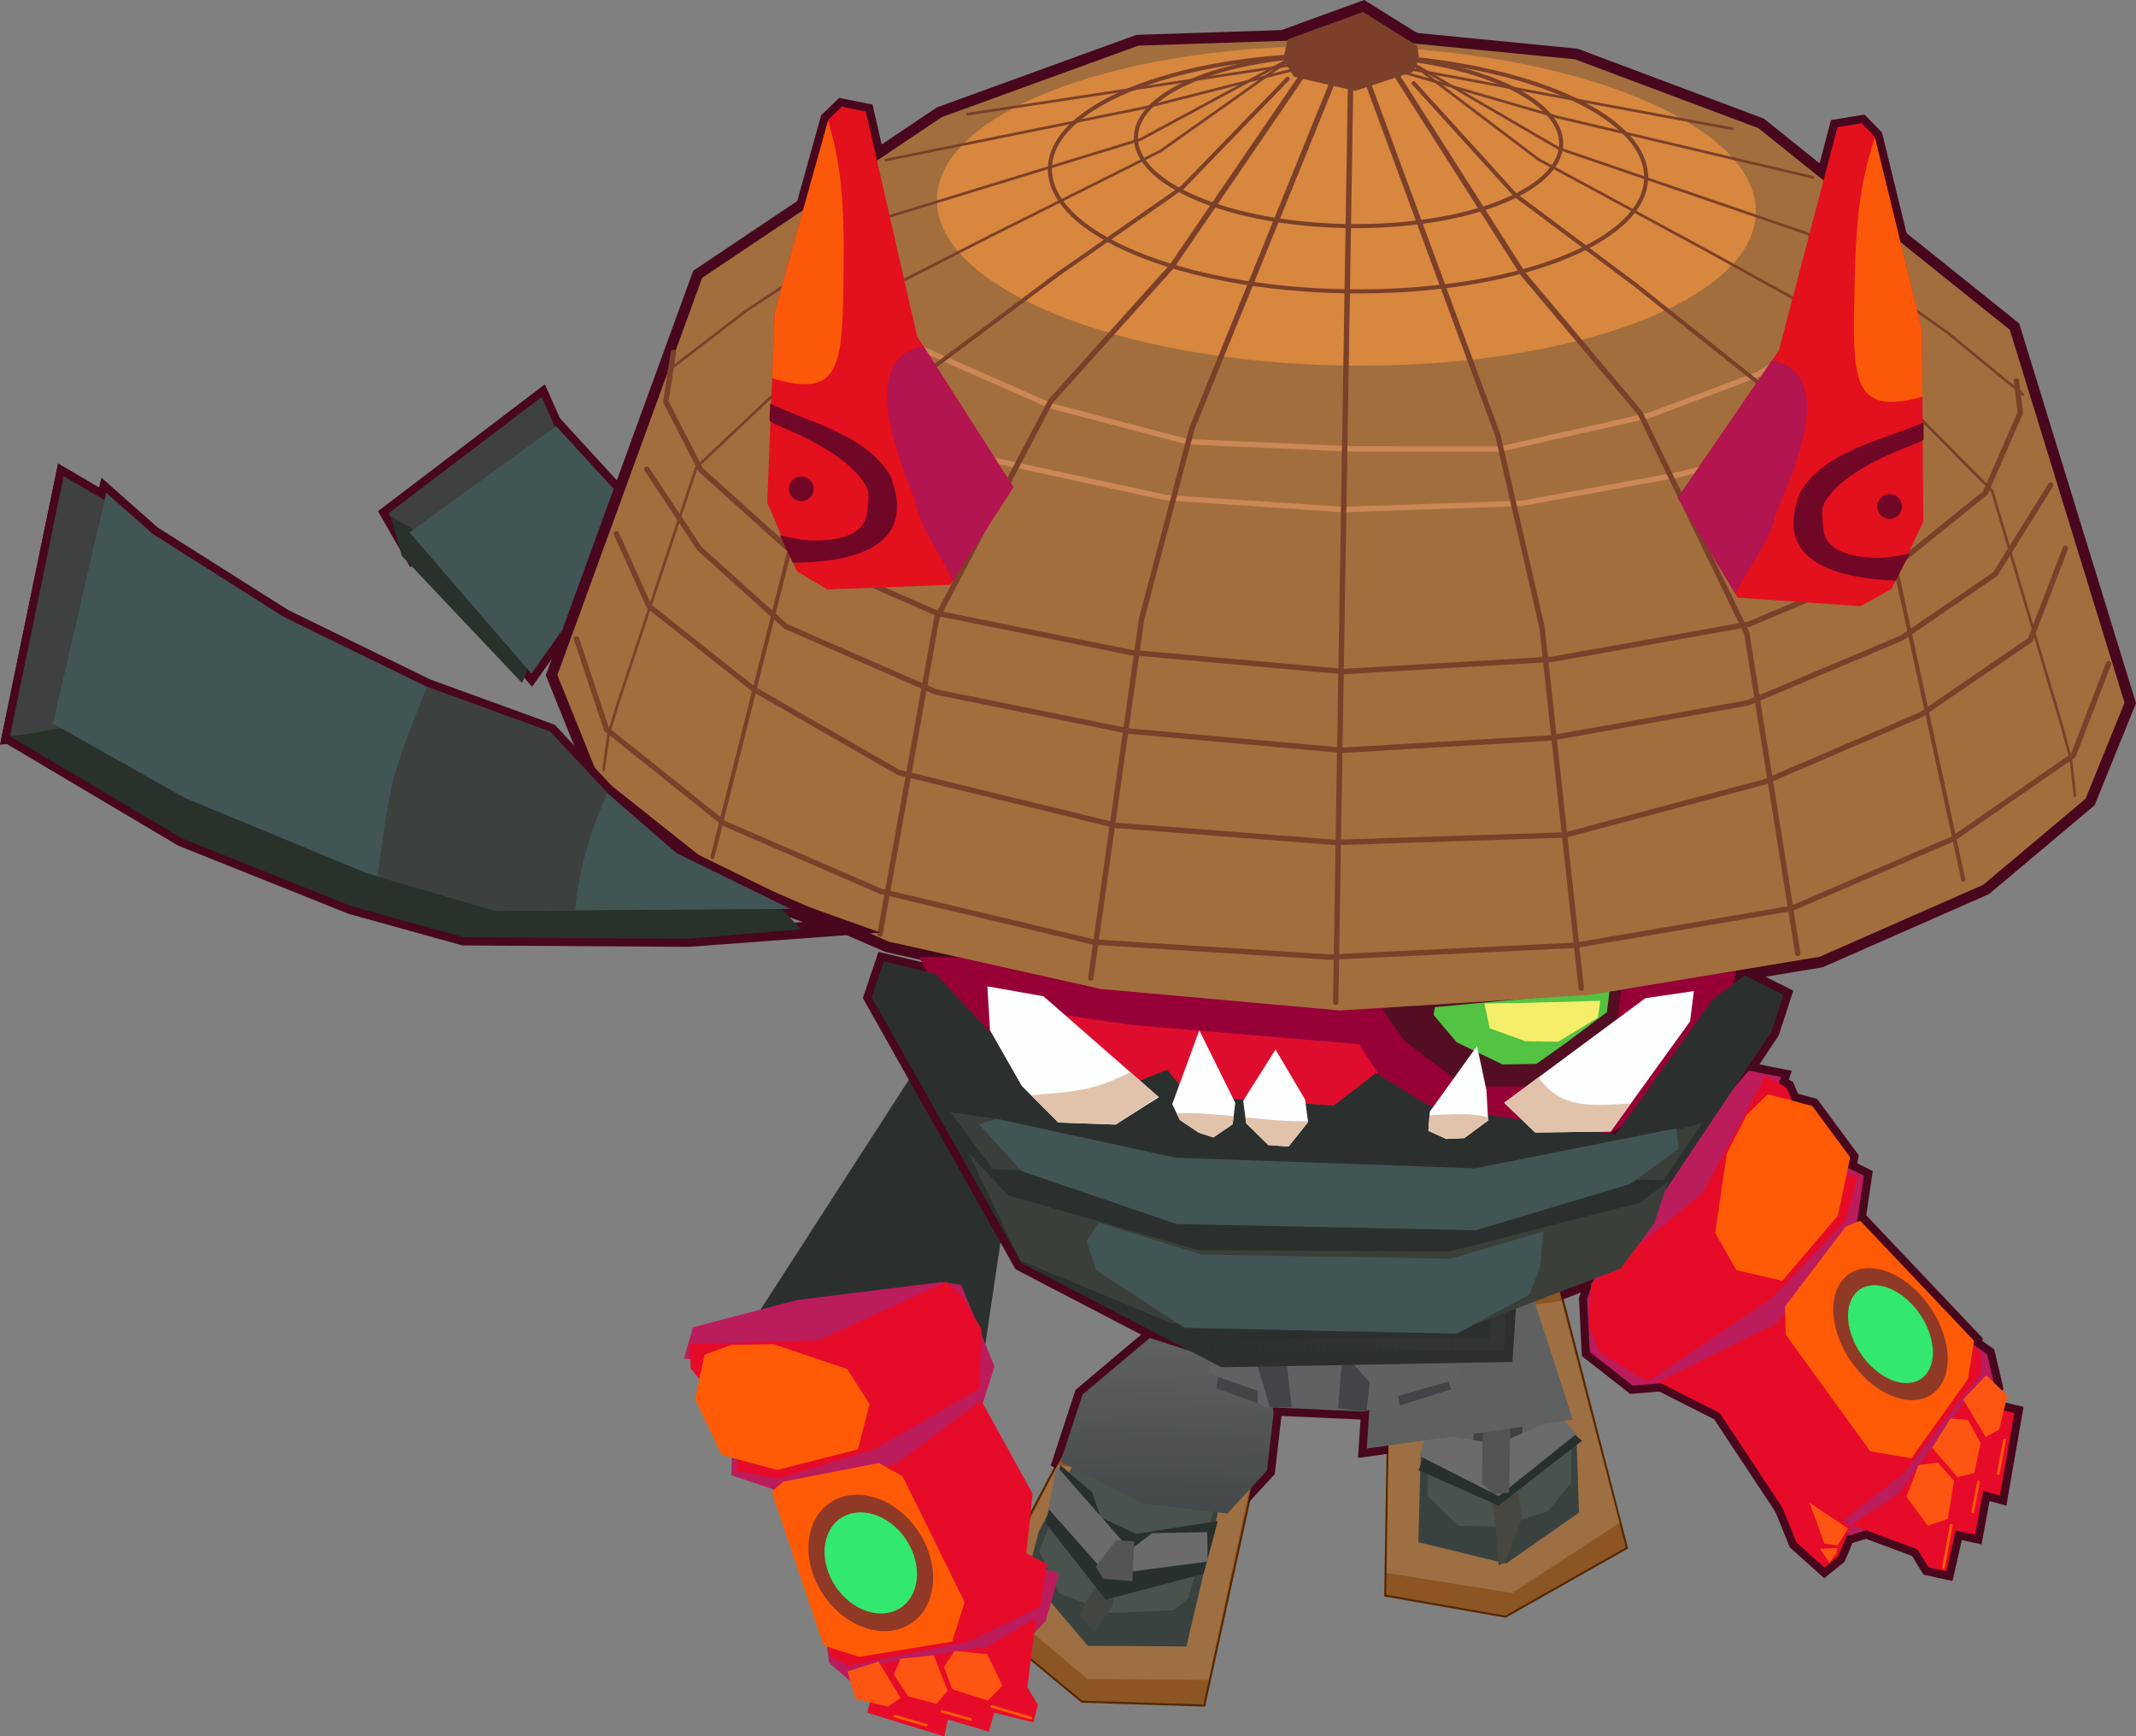 <svg version="1.1" xmlns="http://www.w3.org/2000/svg" xmlns:xlink="http://www.w3.org/1999/xlink" width="197.39" height="160.469" viewBox="0,0,197.39,160.469"><rect x="0" y="0" width="197.39" height="160.469" fill="#808080" stroke="none"/><defs><linearGradient x1="250.122" y1="216.687" x2="249.86" y2="232.794" gradientUnits="userSpaceOnUse" id="color-1"><stop offset="0" stop-color="#5f6163"/><stop offset="1" stop-color="#454849"/></linearGradient><linearGradient x1="281.27" y1="216.07" x2="252.397" y2="215.601" gradientUnits="userSpaceOnUse" id="color-2"><stop offset="0" stop-color="#323433"/><stop offset="1" stop-color="#323433" stop-opacity="0"/></linearGradient></defs><g transform="translate(-142.124,-93.008)"><g data-paper-data="{&quot;isPaintingLayer&quot;:true}" fill-rule="nonzero" stroke-linejoin="miter" stroke-miterlimit="10" stroke-dasharray="" stroke-dashoffset="0" style="mix-blend-mode: normal"><path d="M208.039,220.814l20.395,-31.62l11.592,-17.868l-7.919,53.079z" fill="#2b302e" stroke="none" stroke-width="0" stroke-linecap="butt"/><path d="M257.971,229.423l-4.633,21.115l-11.202,-0.357l-9.59,-7.949l8.763,-16.582z" fill="none" stroke="#562800" stroke-width="0.375" stroke-linecap="round"/><path d="M273.169,215.573l12.769,-4.434l6.426,24.884l-11.135,6.299l-11.002,-1.93l0.252,-15.494z" fill="none" stroke="#562800" stroke-width="0.375" stroke-linecap="round"/><path d="M194.144,134.116l-13.887,10.208l-2.226,-3.875l14.142,-10.751z" fill="none" stroke="#48071c" stroke-width="1.5" stroke-linecap="butt"/><path d="M201.349,140.931l-10.112,14.333l-11.272,-13.048l13.554,-9.825z" fill="none" stroke="#48071c" stroke-width="1.5" stroke-linecap="butt"/><path d="M194.144,134.116l-13.887,10.208l-2.226,-3.875l14.142,-10.751z" fill="#3e4140" stroke="#000000" stroke-width="0" stroke-linecap="butt"/><path d="M192.983,149.48l-2.612,6.65l-11.12,-11.757l-1.046,-3.682z" fill="#28312a" stroke="#000000" stroke-width="0" stroke-linecap="butt"/><path d="M201.349,140.931l-10.112,14.333l-11.272,-13.048l13.554,-9.825z" fill="#415555" stroke="#000000" stroke-width="0" stroke-linecap="butt"/><path d="M283.64,212.415l3.836,11.796l-19.044,2.668l0.584,-9.009z" fill="none" stroke="#48071c" stroke-width="1.5" stroke-linecap="round"/><path d="M259.521,220.255l0.295,3.42l-0.61,5.244l-3.654,3.969l-7.866,-0.916l-7.555,-3.888l2.027,-6.184l6.214,-5.24z" fill="none" stroke="#48071c" stroke-width="1.5" stroke-linecap="round"/><path d="M276.576,221.407l-8.439,2.052l-9.187,-0.412l-5.112,-3.323l0.291,-1.747l23.019,0.636z" fill="none" stroke="#48071c" stroke-width="1.5" stroke-linecap="round"/><path d="M306.71,192.536l-0.738,2.046l5.848,5.819l2.546,1.261l-0.73,4.967l6.751,7.722l5.365,3.819l0.718,3.04l-8.37,12.114l-5.032,1.577l-4.542,-0.928l0.9,-4.522l-11.67,-8.773l-4.749,0.383l-3.971,-3.109l-0.242,-4.888l0.62,-1.815l7.634,-11.57l6.683,-7.725z" data-paper-data="{&quot;index&quot;:null}" fill="none" stroke="#48071c" stroke-width="1.5" stroke-linecap="round"/><path d="M289.162,211.656l10.308,-8.397l5.797,-10.839l1.959,1.107l3.013,6.994l3.552,1.374l-1.15,3.96l-6.69,7.056l-11.568,7.802l-4.412,-2.691l-0.998,-2.423z" data-paper-data="{&quot;index&quot;:null}" fill="none" stroke="#48071c" stroke-width="1.5" stroke-linecap="round"/><path d="M306.315,215.307l6.959,-8.698l1.589,2.602l10.282,8.73l0.058,1.957l-7.184,9.309l-5.91,4.591l-5.179,-1.31l-5.881,-8.892l-5.68,-2.87z" data-paper-data="{&quot;index&quot;:null}" fill="none" stroke="#48071c" stroke-width="1.5" stroke-linecap="round"/><path d="M320.35,237.872l-1.022,-1.673l-6.103,-2.274l4.443,-2.927l6.001,-8.506l4.594,1.103l-1.325,7.621l-1.549,-0.426l-0.742,4.047l-1.798,-0.385l-0.859,3.777z" data-paper-data="{&quot;index&quot;:null}" fill="none" stroke="#48071c" stroke-width="1.5" stroke-linecap="round"/><path d="M307.073,213.747l5.608,-7.367l1.349,-0.553l10.524,11.107l-0.577,3.537l-5.22,7.302l-3.799,-0.636l-7.807,-10.782z" data-paper-data="{&quot;index&quot;:null}" fill="none" stroke="#48071c" stroke-width="1.5" stroke-linecap="round"/><path d="M300.629,206.957l1.073,-7.348l1.844,-3.585l1.943,-1.881l4.104,1.077l3.506,4.74l-1.132,5.391l-5.136,6.018l-4.247,-0.971z" data-paper-data="{&quot;index&quot;:null}" fill="none" stroke="#48071c" stroke-width="1.5" stroke-linecap="round"/><path d="M223.796,181.864l4.773,1.142l7.981,8.515l10.222,1.63l3.215,-1.279l1.957,2.427l13.428,0.883l3.908,-2.998l4.876,3.007l17.259,2.676l8.987,-12.498l2.964,-2.214l3.565,1.788l-1.121,3.442l-9.685,14.483l-13.88,10.555l-0.355,5.451l-26.893,0.495l-18.477,-9.617l-13.842,-24.581z" fill="none" stroke="#48071c" stroke-width="1.5" stroke-linecap="round"/><path d="M295.009,206.045l-3.13,4.208l-13.661,5.235l-27.814,-0.185l-14.014,-5.817l-4.763,-9.926l3.663,3.919l17.619,5.077l23.157,0.11l17.642,-4.505l2.561,-1.955z" fill="none" stroke="#48071c" stroke-width="1.5" stroke-linecap="round"/><path d="M287.682,98.49l16.939,6.362l23.233,18.637l10.599,34.46l-3.593,8.869l-9.462,7.962l-15.122,6.653l-21.157,3.511l-23.153,1.45l-22.083,-1.982l-19.609,-4.376l-16.52,-7.166l-10.416,-8.285l-3.706,-9.19l13.378,-36.709l22.153,-14.857l18.164,-6.603l20.503,-0.682z" fill="none" stroke="#48071c" stroke-width="2" stroke-linecap="round"/><path d="M273.278,98.46l-0.628,1.207l-5.303,1.74l-5.66,-1.309l-0.988,-1.639l0.435,-1.819l6.939,-2.525l5.021,3.125z" fill="none" stroke="#48071c" stroke-width="2" stroke-linecap="round"/><path d="M314.165,104.398l1.197,1.237l4.375,17.925l0.119,17.653l-2.942,6.242l-2.866,1.577l-11.349,-0.793l-5.531,-9.22l9.351,-13.645l5.407,-20.607z" fill="none" stroke="#48071c" stroke-width="1.5" stroke-linecap="round"/><path d="M222.135,103.31l4.735,20.771l8.904,13.941l-5.828,9.035l-11.369,0.424l-2.813,-1.669l-2.738,-6.334l0.692,-17.64l4.955,-17.774l1.237,-1.197z" data-paper-data="{&quot;index&quot;:null}" fill="none" stroke="#48071c" stroke-width="1.5" stroke-linecap="round"/><path d="M306.679,231.944l2.669,-0.302l3.81,2.381l-1.181,2.842l-1.25,1.016l-2.577,-2.311z" fill="none" stroke="#48071c" stroke-width="1.5" stroke-linecap="round"/><path d="M257.971,229.423l-4.633,21.115l-11.202,-0.357l-9.59,-7.949l8.763,-16.582z" fill="#8c5524" stroke="#000000" stroke-width="0" stroke-linecap="round"/><path d="M273.169,215.573l12.769,-4.434l6.426,24.884l-11.135,6.299l-11.002,-1.93l0.252,-15.494z" fill="#8c5524" stroke="#000000" stroke-width="0" stroke-linecap="round"/><path d="M281.875,240.231l-11.616,-1.852l0.22,-13.569l8.666,-10.63l7.283,-0.933l5.359,20.489z" fill="#9e6f43" stroke="#000000" stroke-width="0" stroke-linecap="round"/><path d="M257.697,230.12l-3.885,18.15l-11.206,-0.094l-8.983,-7.589l6.239,-12.157z" fill="#9e6f43" stroke="#000000" stroke-width="0" stroke-linecap="round"/><path d="M254.771,232.349l-3.01,12.823l-9.106,-0.06l-5.585,-6.57l1.027,-3.924l3.526,-6.86z" fill="#39423e" stroke="#000000" stroke-width="0" stroke-linecap="round"/><path d="M287.804,225.617l0.234,7.184l-6.731,4.707l-8.111,-1.97l0.223,-8.315z" fill="#39423e" stroke="#000000" stroke-width="0" stroke-linecap="round"/><path d="M287.366,225.61l-0.072,4.465l-2.144,2.592l-4.401,1.417l-3.852,-0.063l-2.845,-2.761l0.061,-3.764z" fill="#48534e" stroke="#000000" stroke-width="0" stroke-linecap="round"/><path d="M254.24,232.69l-2.319,8.018l-1.332,1.117l-5.871,0.255l-4.699,-1.828l-1.863,-3.883l3.196,-8.091z" fill="#48534e" stroke="#000000" stroke-width="0" stroke-linecap="round"/><path d="M282.463,230.959l0.312,2.369l-1.555,4.09l-0.617,0.253l-0.289,-3.77l-0.316,-2.107z" fill="#474641" stroke="#000000" stroke-width="0" stroke-linecap="round"/><path d="M244.939,239.282l0.055,2.015l-1.706,2.599l-1.461,-1.687l1.98,-3.295z" fill="#434640" stroke="#000000" stroke-width="0" stroke-linecap="round"/><path d="M281.197,228.049l-5.673,-1.143l0.061,-3.764l10.084,-0.887l0.13,2.804z" fill="#626262" stroke="#000000" stroke-width="0" stroke-linecap="round"/><path d="M278.239,226.863l0.137,-3.062l4.465,0.072l-0.033,2.013z" fill="#424242" stroke="#000000" stroke-width="0" stroke-linecap="round"/><path d="M287.11,225.168l1.21,0.983l-7.715,6.004l-7.39,-3.272l0.73,-1.827z" fill="#28302d" stroke="#000000" stroke-width="0" stroke-linecap="round"/><path d="M240.124,228.433l2.937,2.499l0.751,2.289l3.302,1.542l7.55,-1.191l-1.305,4.882l-9.058,2.392l-5.576,-7.096z" fill="#28302d" stroke="#000000" stroke-width="0" stroke-linecap="round"/><path d="M239.772,228.515l6.792,7.728l2.039,-1.543l5.08,-0.093l0.043,2.715l-7.108,0.935l-2.968,-0.574l-4.643,-5.242z" fill="#6b6b6b" stroke="#000000" stroke-width="0" stroke-linecap="round"/><path d="M273.885,225.391l6.637,1.071l5.82,-2.532l1.463,1.6l-7.186,5.75l-7.295,-3.708z" fill="#6b6b6b" stroke="#000000" stroke-width="0" stroke-linecap="round"/><path d="M281.72,222.804l-0.132,8.141l-1.403,0.152l-1.122,-0.981l0.094,-5.778z" fill="#545454" stroke="#000000" stroke-width="0" stroke-linecap="round"/><path d="M245.266,235.347l1.662,0.115l-0.147,3.675l-2.711,-0.219l-0.682,-1.149z" fill="#545454" stroke="#000000" stroke-width="0" stroke-linecap="round"/><path d="M283.64,212.415l3.836,11.796l-19.044,2.668l0.584,-9.009z" fill="#5f6161" stroke="#000000" stroke-width="0" stroke-linecap="round"/><path d="M259.521,220.255l0.295,3.42l-0.61,5.244l-3.654,3.969l-7.866,-0.916l-7.555,-3.888l2.027,-6.184l6.214,-5.24z" fill="url(#color-1)" stroke="#000000" stroke-width="0" stroke-linecap="round"/><path d="M276.576,221.407l-8.439,2.052l-9.187,-0.412l-5.112,-3.323l0.291,-1.747l23.019,0.636z" fill="#5f6163" stroke="#000000" stroke-width="0" stroke-linecap="round"/><path d="M261.03,218.966l0.458,4.123l-2.013,-0.033l-1.246,-4.136z" fill="#424448" stroke="#000000" stroke-width="0" stroke-linecap="round"/><path d="M266.986,218.887l1.721,1.867l-0.307,2.709l-2.622,-0.305l0.327,-3.935z" fill="#424448" stroke="#000000" stroke-width="0" stroke-linecap="round"/><path d="M254.704,220.264l3.657,1.285l-0.018,1.138l-3.83,-1.376z" fill="#424448" stroke="#000000" stroke-width="0" stroke-linecap="round"/><path d="M276.226,221.401l-4.753,1.499l-0.161,-0.878l4.662,-1.325z" fill="#424448" stroke="#000000" stroke-width="0" stroke-linecap="round"/><path d="M231.706,190.482l-4.637,-9.018l75.695,0.189l-1.922,9.535l-16.503,10.962l-43.645,-1.644z" fill="#970037" stroke="#000000" stroke-width="0" stroke-linecap="round"/><path d="M292.135,183.041l-0.95,7.263l-7.225,3.106l-6.551,-0.002l-5.546,-4.249l-2.032,-2.944z" fill="#530e23" stroke="#000000" stroke-width="0" stroke-linecap="round"/><path d="M274.721,186.085l16.141,-1.506l-0.24,1.972l-3.79,2.85l-2.735,1.931l-3.12,0.053l-4.23,-2.044l-2.143,-2.53z" fill="#54c242" stroke="#000000" stroke-width="0" stroke-linecap="round"/><path d="M279.301,185.744l3.536,-0.047l7.178,-0.195l-0.233,1.556l-3.675,2.228l-3.015,-0.049l-3.308,-1.197z" fill="#f5ee68" stroke="#000000" stroke-width="0" stroke-linecap="round"/><path d="M269.424,192.134l-1.662,6.316l-26.469,-2.821l-5.98,-9.559l11.203,1.638l21.183,1.8z" fill="#df0d2d" stroke="#000000" stroke-width="0" stroke-linecap="round"/><path d="M315.013,235.069c-0.005,-0.002 -0.01,-0.003 -0.016,-0.005l0.001,-0.046c0.005,0.017 0.01,0.034 0.015,0.051z" data-paper-data="{&quot;index&quot;:null}" fill="#8593a4" stroke="#000000" stroke-width="0" stroke-linecap="butt"/><path d="M306.71,192.536l-0.738,2.046l5.848,5.819l2.546,1.261l-0.73,4.967l6.751,7.722l5.365,3.819l0.718,3.04l-8.37,12.114l-5.032,1.577l-4.542,-0.928l0.9,-4.522l-11.67,-8.773l-4.749,0.383l-3.971,-3.109l-0.242,-4.888l0.62,-1.815l7.634,-11.57l6.683,-7.725z" data-paper-data="{&quot;index&quot;:null}" fill="#bb1c5c" stroke="#000000" stroke-width="0" stroke-linecap="round"/><path d="M289.162,211.656l10.308,-8.397l5.797,-10.839l1.959,1.107l3.013,6.994l3.552,1.374l-1.15,3.96l-6.69,7.056l-11.568,7.802l-4.412,-2.691l-0.998,-2.423z" data-paper-data="{&quot;index&quot;:null}" fill="#e70b2a" stroke="#000000" stroke-width="0" stroke-linecap="round"/><path d="M306.315,215.307l6.959,-8.698l1.589,2.602l10.282,8.73l0.058,1.957l-7.184,9.309l-5.91,4.591l-5.179,-1.31l-5.881,-8.892l-5.68,-2.87z" data-paper-data="{&quot;index&quot;:null}" fill="#e70b2a" stroke="#000000" stroke-width="0" stroke-linecap="round"/><path d="M320.35,237.872l-1.022,-1.673l-6.103,-2.274l4.443,-2.927l6.001,-8.506l4.594,1.103l-1.325,7.621l-1.549,-0.426l-0.742,4.047l-1.798,-0.385l-0.859,3.777z" data-paper-data="{&quot;index&quot;:null}" fill="#e70b2a" stroke="#000000" stroke-width="0" stroke-linecap="round"/><path d="M307.073,213.747l5.608,-7.367l1.349,-0.553l10.524,11.107l-0.577,3.537l-5.22,7.302l-3.799,-0.636l-7.807,-10.782z" data-paper-data="{&quot;index&quot;:null}" fill="#ff5b06" stroke="#000000" stroke-width="0" stroke-linecap="round"/><path d="M300.629,206.957l1.073,-7.348l1.844,-3.585l1.943,-1.881l4.104,1.077l3.506,4.74l-1.132,5.391l-5.136,6.018l-4.247,-0.971z" data-paper-data="{&quot;index&quot;:null}" fill="#ff5b06" stroke="#000000" stroke-width="0" stroke-linecap="round"/><path d="M314.294,220.179c-2.565,-2.602 -3.512,-6.446 -2.115,-8.584c1.397,-2.138 4.61,-1.762 7.175,0.84c2.565,2.602 3.512,6.446 2.115,8.584c-1.397,2.138 -4.61,1.762 -7.175,-0.84z" data-paper-data="{&quot;index&quot;:null}" fill="#8f3926" stroke="none" stroke-width="0" stroke-linecap="butt"/><path d="M314.948,219.179c-1.903,-1.93 -2.605,-4.78 -1.569,-6.366c1.036,-1.586 3.419,-1.307 5.321,0.623c1.903,1.93 2.605,4.78 1.569,6.366c-1.036,1.586 -3.419,1.307 -5.321,-0.623z" data-paper-data="{&quot;index&quot;:null}" fill="#33e86f" stroke="none" stroke-width="0" stroke-linecap="butt"/><path d="M318.959,229.624l0.451,-1.222l1.798,-0.218l1.489,1.677l-0.577,3.537l-1.86,0.597l-1.957,-2.664z" data-paper-data="{&quot;index&quot;:null}" fill="#fe5513" stroke="#000000" stroke-width="0" stroke-linecap="round"/><path d="M322.378,224.097l1.614,0.14l1.161,2.141l-0.576,2.759l-1.573,0.385l-2.325,-2.725z" data-paper-data="{&quot;index&quot;:null}" fill="#fe5513" stroke="#000000" stroke-width="0" stroke-linecap="round"/><path d="M325.673,220.107l1.958,1.885l-0.761,3.117l-1.247,0.7l-2.078,-3.463z" data-paper-data="{&quot;index&quot;:null}" fill="#fe5513" stroke="#000000" stroke-width="0" stroke-linecap="round"/><path d="M223.796,181.864l4.773,1.142l7.981,8.515l10.222,1.63l3.215,-1.279l1.957,2.427l13.428,0.883l3.908,-2.998l4.876,3.007l17.259,2.676l8.987,-12.498l2.964,-2.214l3.565,1.788l-1.121,3.442l-9.685,14.483l-13.88,10.555l-0.355,5.451l-26.893,0.495l-18.477,-9.617l-13.842,-24.581z" fill="#2b302e" stroke="#000000" stroke-width="0" stroke-linecap="round"/><path d="M252.379,216.666l27.417,0.046l0.181,-2.925l1.333,-0.111l-0.2,4.123l-28.086,0.21z" fill="url(#color-2)" stroke="#000000" stroke-width="0" stroke-linecap="round"/><path d="M295.009,206.045l-3.13,4.208l-13.661,5.235l-27.814,-0.185l-14.014,-5.817l-4.763,-9.926l3.663,3.919l17.619,5.077l23.157,0.11l17.642,-4.505l2.561,-1.955z" fill="#3a4039" stroke="#000000" stroke-width="0" stroke-linecap="round"/><path d="M234.208,196.407l33.144,7.991l27.922,-6.468l4.144,-1.131l-3.546,5.266l-3.992,-0.065l-53.359,-0.733l-4.655,-0.209l-3.908,-5.254z" fill="#3a4039" stroke="#000000" stroke-width="0" stroke-linecap="round"/><path d="M251.596,215.722l-8.165,-5.323l-0.888,-2.676l1.093,-1.712l9.535,2.95l23.019,0.374l8.559,-2.523l-0.32,3.322l-0.972,2.513l-6.713,3.618z" fill="#425555" stroke="#000000" stroke-width="0" stroke-linecap="round"/><path d="M234.208,196.407l16.578,3.596l27.668,0.982l18.56,-3.692l0.236,1.867l-4.445,3.255l-14.311,4.293l-27.674,-0.582l-14.295,-4.89l-3.923,-4.323z" fill="#425555" stroke="#000000" stroke-width="0" stroke-linecap="round"/><path d="M327.368,226.115l-0.582,3.073" data-paper-data="{&quot;index&quot;:null}" fill="none" stroke="#ff5b06" stroke-width="0.25" stroke-linecap="round"/><path d="M324.959,229.967l-0.529,2.748" data-paper-data="{&quot;index&quot;:null}" fill="none" stroke="#ff5b06" stroke-width="0.25" stroke-linecap="round"/><path d="M321.729,237.852l0.715,-3.885" data-paper-data="{&quot;index&quot;:null}" fill="none" stroke="#ff5b06" stroke-width="0.25" stroke-linecap="round"/><path d="M287.682,98.49l16.939,6.362l23.233,18.637l10.599,34.46l-3.593,8.869l-9.462,7.962l-15.122,6.653l-21.157,3.511l-23.153,1.45l-22.083,-1.982l-19.609,-4.376l-16.52,-7.166l-10.416,-8.285l-3.706,-9.19l13.378,-36.709l22.153,-14.857l18.164,-6.603l20.503,-0.682z" fill="#a26e3e" stroke="#000000" stroke-width="0" stroke-linecap="round"/><path d="M307.285,125.998l-2.73,1.619l-10.044,3.788l-13.776,3.104l-13.933,-0.018l-14.962,-0.659l-12.632,-3.324l-14.66,-6.477" fill="none" stroke="#cc8754" stroke-width="0.5" stroke-linecap="round"/><path d="M304.018,135.096l-6.683,1.763l-14.601,2.674l-16.438,0.565l-16.411,-1.098l-18.651,-4.046" fill="none" stroke="#cc8754" stroke-width="0.5" stroke-linecap="round"/><path d="M266.304,126.789c-20.898,-0.339 -37.732,-7.223 -37.599,-15.376c0.132,-8.152 17.181,-14.486 38.078,-14.147c20.898,0.339 37.732,7.223 37.599,15.376c-0.132,8.152 -17.181,14.486 -38.078,14.147z" fill="#d8873f" stroke="#000000" stroke-width="0" stroke-linecap="butt"/><path d="M266.944,100.18l-1.387,85.449" fill="none" stroke="#7b4029" stroke-width="0.5" stroke-linecap="round"/><path d="M268.597,100.831l11.951,32.428l4.079,17.743l3.618,33.332" fill="none" stroke="#7b4029" stroke-width="0.5" stroke-linecap="round"/><path d="M270.703,99.202l12.167,19.122l10.813,12.861l9.86,20.332l4.718,29.607" fill="none" stroke="#7b4029" stroke-width="0.5" stroke-linecap="round"/><path d="M272.759,100.691l9.398,10.343l11.095,8.291l11.702,9.34l12.214,16.211l6.385,29.426" fill="none" stroke="#7b4029" stroke-width="0.375" stroke-linecap="round"/><path d="M272.786,99.027l11.504,8.713l15.461,8.361l9.687,5.356l16.778,16.909l6.507,21.941l0.784,2.924l0.362,3.333" fill="none" stroke="#7b4029" stroke-width="0.25" stroke-linecap="round"/><path d="M270.727,97.746l15.451,8.985l22.956,7.859l12.953,9.153l6.978,5.728" fill="none" stroke="#7b4029" stroke-width="0.25" stroke-linecap="round"/><path d="M309.634,109.4l-23.617,-5.582l-18.215,-5.287l34.418,6.382" fill="none" stroke="#7b4029" stroke-width="0.25" stroke-linecap="round"/><path d="M242.925,183.391l4.698,-33.197l4.653,-17.601l12.997,-32.023" data-paper-data="{&quot;index&quot;:null}" fill="none" stroke="#7b4029" stroke-width="0.5" stroke-linecap="round"/><path d="M223.443,179.331l5.258,-29.237l10.515,-20.001l11.225,-12.503l12.781,-18.717" data-paper-data="{&quot;index&quot;:null}" fill="none" stroke="#7b4029" stroke-width="0.5" stroke-linecap="round"/><path d="M207.961,172.217l7.337,-29.203l12.734,-15.806l11.999,-8.955l11.359,-7.926l9.729,-10.032" data-paper-data="{&quot;index&quot;:null}" fill="none" stroke="#7b4029" stroke-width="0.375" stroke-linecap="round"/><path d="M197.902,164.151l0.47,-3.32l0.879,-2.897l7.215,-21.719l17.318,-16.356l9.856,-5.039l15.725,-7.855l11.781,-8.335" data-paper-data="{&quot;index&quot;:null}" fill="none" stroke="#7b4029" stroke-width="0.25" stroke-linecap="round"/><path d="M203.909,127.232l7.16,-5.499l13.243,-8.727l23.199,-7.11l15.735,-8.479" data-paper-data="{&quot;index&quot;:null}" fill="none" stroke="#7b4029" stroke-width="0.25" stroke-linecap="round"/><path d="M231.536,103.557l34.607,-5.261l-18.377,4.693l-23.786,4.813" data-paper-data="{&quot;index&quot;:null}" fill="none" stroke="#7b4029" stroke-width="0.25" stroke-linecap="round"/><path d="M266.519,119.93c-15.214,-0.247 -27.468,-5.334 -27.37,-11.362c0.098,-6.028 12.511,-10.715 27.725,-10.468c15.214,0.247 27.468,5.334 27.37,11.362c-0.098,6.028 -12.511,10.715 -27.725,10.468z" fill="none" stroke="#7b4029" stroke-width="0.375" stroke-linecap="butt"/><path d="M266.617,113.9c-10.851,-0.176 -19.59,-3.856 -19.519,-8.219c0.071,-4.363 8.925,-7.758 19.775,-7.581c10.851,0.176 19.59,3.856 19.519,8.219c-0.071,4.363 -8.925,7.758 -19.775,7.581z" fill="none" stroke="#7b4029" stroke-width="0.375" stroke-linecap="butt"/><path d="M273.278,98.46l-0.628,1.207l-5.303,1.74l-5.66,-1.309l-0.988,-1.639l0.435,-1.819l6.939,-2.525l5.021,3.125z" fill="#7b4029" stroke="#000000" stroke-width="0" stroke-linecap="round"/><path d="M328.461,128.214l0.369,2.917l-3.24,7.434l-7.586,6.116l-14.239,6.008l-18.145,3.241l-19.359,1.141l-19.727,-1.776l-17.826,-3.617l-13.835,-6.047l-7.994,-7.2l-3.225,-6.291l0.698,-4.564" fill="none" stroke="#7b4029" stroke-width="0.5" stroke-linecap="round"/><path d="M331.632,137.832l-5.125,8.235l-8.622,5.891l-14.239,6.008l-18.145,3.241l-19.359,1.141l-19.727,-1.776l-17.826,-3.617l-13.835,-6.047l-7.994,-7.2l-4.872,-7.358" fill="none" stroke="#7b4029" stroke-width="0.5" stroke-linecap="round"/><path d="M332.993,143.677l-3.257,8.474l-10.094,6.907l-14.45,6.212l-18.38,4.901l-21.223,0.695l-20.355,-1.578l-20.093,-4.901l-13.392,-7.704l-9.65,-7.643l-3.011,-6.704" fill="none" stroke="#7b4029" stroke-width="0.5" stroke-linecap="round"/><path d="M336.979,154.347l-3.257,8.474l-11.147,7.722l-14.869,6.413l-20.02,3.418l-22.685,1.087l-21.813,-1.394l-19.68,-4.687l-14.456,-6.266l-10.881,-8.703l-2.776,-8.363" fill="none" stroke="#7b4029" stroke-width="0.5" stroke-linecap="round"/><path d="M314.165,104.398l1.197,1.237l4.375,17.925l0.119,17.653l-2.942,6.242l-2.866,1.577l-11.349,-0.793l-5.531,-9.22l9.351,-13.645l5.407,-20.607z" fill="#e3101d" stroke="#000000" stroke-width="0" stroke-linecap="round"/><path d="M319.895,133.621c-0.134,0.081 -0.275,0.168 -0.423,0.26c-1.15,0.499 -6.777,2.36 -8.654,5.442c-0.467,0.768 -0.271,1.447 -0.217,2.391c0.021,0.377 0.111,0.802 0.368,1.207c0.533,0.84 1.786,1.59 4.645,1.637c0.996,-0.003 1.987,-0.184 2.986,-0.394l-1.29,2.51c-5.242,-0.224 -11.573,-1.637 -8.759,-8.297c2.338,-3.732 7.358,-4.597 11.333,-6.336z" fill="#710726" stroke="#000000" stroke-width="0" stroke-linecap="butt"/><path d="M319.738,123.56l0.041,6.118c-6.127,1.686 -6.427,-1.172 -6.312,-8.26c0.103,-6.322 0.251,-10.803 1.92,-15.681z" fill="#fb5909" stroke="#000000" stroke-width="0" stroke-linecap="butt"/><path d="M297.169,139.019l8.727,-12.733c6.327,1.337 1.553,11.235 0.325,14.2c-0.406,2.351 -2.542,4.97 -3.737,7.394z" fill="#b2154f" stroke="#000000" stroke-width="0" stroke-linecap="butt"/><path d="M316.731,140.962c-0.631,-0.01 -1.134,-0.53 -1.124,-1.161c0.01,-0.631 0.53,-1.134 1.161,-1.124c0.631,0.01 1.134,0.53 1.124,1.161c-0.01,0.631 -0.53,1.134 -1.161,1.124z" fill="#710726" stroke="#000000" stroke-width="0" stroke-linecap="butt"/><path d="M222.135,103.31l4.735,20.771l8.904,13.941l-5.828,9.035l-11.369,0.424l-2.813,-1.669l-2.738,-6.334l0.692,-17.64l4.955,-17.774l1.237,-1.197z" data-paper-data="{&quot;index&quot;:null}" fill="#e3101d" stroke="#000000" stroke-width="0" stroke-linecap="round"/><path d="M213.297,130.311c3.917,1.866 8.906,2.894 11.122,6.7c2.596,6.748 -3.778,7.955 -9.024,8.009l-1.208,-2.55c0.992,0.242 1.976,0.456 2.972,0.491c2.859,0.046 4.136,-0.663 4.695,-1.485c0.27,-0.396 0.373,-0.818 0.407,-1.194c0.084,-0.942 0.303,-1.614 -0.139,-2.397c-1.775,-3.142 -7.339,-5.185 -8.473,-5.72c-0.145,-0.097 -0.284,-0.188 -0.414,-0.274z" data-paper-data="{&quot;index&quot;:null}" fill="#710726" stroke="#000000" stroke-width="0" stroke-linecap="butt"/><path d="M218.645,104.166c1.509,4.93 1.512,9.413 1.41,15.735c-0.115,7.088 -0.508,9.935 -6.576,8.051l0.24,-6.113z" data-paper-data="{&quot;index&quot;:null}" fill="#fb5909" stroke="#000000" stroke-width="0" stroke-linecap="butt"/><path d="M230.174,146.705c-1.116,-2.461 -3.166,-5.148 -3.495,-7.511c-1.131,-3.002 -5.581,-13.051 0.786,-14.182l8.309,13.01z" data-paper-data="{&quot;index&quot;:null}" fill="#b2154f" stroke="#000000" stroke-width="0" stroke-linecap="butt"/><path d="M215.035,138.168c0.01,-0.631 0.53,-1.134 1.161,-1.124c0.631,0.01 1.134,0.53 1.124,1.161c-0.01,0.631 -0.53,1.134 -1.161,1.124c-0.631,-0.01 -1.134,-0.53 -1.124,-1.161z" data-paper-data="{&quot;index&quot;:null}" fill="#710726" stroke="#000000" stroke-width="0" stroke-linecap="butt"/><path d="M237.995,244.587l0.04,0.02c-0.001,0.005 -0.002,0.011 -0.003,0.016c-0.012,-0.012 -0.024,-0.024 -0.037,-0.036z" fill="#8593a4" stroke="#000000" stroke-width="0" stroke-linecap="butt"/><path d="M206.168,215.67l9.61,-2.513l13.33,-1.662l1.832,0.25l3.085,7.548l-1.104,3.472l2.805,14.441l4.275,1.194l-1.242,4.426l-3.606,3.757l-14.126,2.074l-2.282,-1.973l-0.865,-6.426l-3.587,-9.37l-4.581,-1.54l0.061,-2.807l-2.361,-7.733l-2.083,-0.247z" fill="#bb1c5c" stroke="#000000" stroke-width="0" stroke-linecap="round"/><path d="M231.069,212.835l1.756,3.015l-0.197,5.497l-9.51,5.509l-9.041,2.814l-3.907,-0.725l0.416,-3.747l-4.639,-5.742l-0.07,-2.22l11.881,-0.359l11.811,-5.424z" fill="#e70b2a" stroke="#000000" stroke-width="0" stroke-linecap="round"/><path d="M232.799,222.436l4.756,8.624l-0.586,5.503l1.884,0.987l-0.608,3.944l-6.58,3.208l-11.192,2.259l-1.649,-0.912l-2.868,-12.937l-1.516,-2.551l10.567,-2.328z" fill="#e70b2a" stroke="#000000" stroke-width="0" stroke-linecap="round"/><path d="M237.611,252.187l-3.62,-0.902l-0.477,1.76l-3.798,-1.125l-0.329,1.558l-7.12,-2.181l1.115,-4.55l9.974,-1.566l4.498,-2.642l-0.788,6.399l0.975,1.64z" fill="#e70b2a" stroke="#000000" stroke-width="0" stroke-linecap="round"/><path d="M225.531,229.434l5.734,11.651l-1.158,3.64l-8.593,1.405l-3.288,-1.046l-4.794,-14.197l1.078,-0.95l8.822,-1.72z" fill="#ff5b06" stroke="#000000" stroke-width="0" stroke-linecap="round"/><path d="M222.477,222.773l-1.072,4.185l-7.456,1.896l-5.124,-1.371l-2.488,-5.188l0.918,-4.104l2.482,-0.892l3.896,-0.054l6.773,2.284z" fill="#ff5b06" stroke="#000000" stroke-width="0" stroke-linecap="round"/><path d="M226.339,243.025c-2.418,1.626 -6.056,0.448 -8.125,-2.629c-2.069,-3.078 -1.786,-6.891 0.632,-8.517c2.418,-1.626 6.056,-0.448 8.125,2.629c2.069,3.078 1.786,6.891 -0.632,8.517z" fill="#8f3926" stroke="none" stroke-width="0" stroke-linecap="butt"/><path d="M225.371,241.585c-1.793,1.206 -4.491,0.333 -6.026,-1.95c-1.534,-2.283 -1.324,-5.11 0.469,-6.316c1.793,-1.206 4.491,-0.333 6.026,1.95c1.534,2.283 1.324,5.11 -0.469,6.316z" fill="#33e86f" stroke="none" stroke-width="0" stroke-linecap="butt"/><path d="M233.357,245.888l1.404,2.903l-1.345,1.383l-3.288,-1.046l-0.769,-2.055l0.993,-1.495l1.249,0.139z" fill="#fe5513" stroke="#000000" stroke-width="0" stroke-linecap="round"/><path d="M228.41,245.995l1.292,3.256l-1.035,1.222l-2.621,-0.704l-1.313,-1.969l0.603,-1.489z" fill="#fe5513" stroke="#000000" stroke-width="0" stroke-linecap="round"/><path d="M223.313,246.572l2.034,3.362l-1.158,0.795l-3.01,-0.699l-0.737,-2.562z" fill="#fe5513" stroke="#000000" stroke-width="0" stroke-linecap="round"/><path d="M227.719,252.448l-2.892,-0.837" fill="none" stroke="#ff5b06" stroke-width="0.25" stroke-linecap="round"/><path d="M231.795,251.916l-2.591,-0.741" fill="none" stroke="#ff5b06" stroke-width="0.25" stroke-linecap="round"/><path d="M237.405,251.789l-3.647,-1.077" fill="none" stroke="#ff5b06" stroke-width="0.25" stroke-linecap="round"/><path d="M236.546,193.368l-2.932,-5.143l-0.246,-4.059l5.184,0.916l10.663,9.323l-3.992,2.535l-5.3,-0.19z" fill="#fdffff" stroke="#000000" stroke-width="0" stroke-linecap="round"/><path d="M281.128,194.924l13.05,-9.666l4.482,-0.655l-0.357,2.802l-7.34,10.175l-6.968,0.095z" fill="#fdffff" stroke="#000000" stroke-width="0" stroke-linecap="round"/><path d="M250.452,195.049l2.502,-6.822l3.322,6.709l-0.24,1.972l-1.787,1.219l-1.345,-0.438l-1.749,-1.172z" fill="#fdffff" stroke="#000000" stroke-width="0" stroke-linecap="round"/><path d="M262.728,194.625l0.278,2.084l-1.804,2.258l-1.869,-0.134l-2.047,-2.009l-0.278,-2.084l2.988,-4.735z" fill="#fdffff" stroke="#000000" stroke-width="0" stroke-linecap="round"/><path d="M279.646,196.563l-2.21,1.628l-1.665,0.077l-1.651,-0.755l0.133,-1.766l4.362,-6.064l0.87,4.069z" fill="#fdffff" stroke="#000000" stroke-width="0" stroke-linecap="round"/><path d="M249.145,194.369l-3.923,2.571l-5.3,-0.19l-2.516,-2.52c3.673,-0.328 5.636,-0.311 9.162,-2.139z" fill="#e1c3ac" stroke="#000000" stroke-width="0" stroke-linecap="butt"/><path d="M281.128,194.924l3.178,-2.354c2.059,3.038 5.253,2.605 8.525,2.42l-1.868,2.589l-6.968,0.095z" fill="#e1c3ac" stroke="#000000" stroke-width="0" stroke-linecap="butt"/><path d="M256.037,196.908l-1.787,1.219l-1.345,-0.438l-1.749,-1.172l-0.304,-0.634c1.783,-0.05 3.527,0.101 5.276,0.279z" fill="#e1c3ac" stroke="#000000" stroke-width="0" stroke-linecap="butt"/><path d="M263.006,196.709l-1.804,2.258l-1.869,-0.134l-2.047,-2.009l-0.073,-0.549c1.891,0.197 3.8,0.387 5.783,0.354z" fill="#e1c3ac" stroke="#000000" stroke-width="0" stroke-linecap="butt"/><path d="M279.646,196.563l-2.21,1.628l-1.665,0.077l-1.651,-0.755l0.107,-1.427c1.85,-0.087 3.664,-0.28 5.402,0.184z" fill="#e1c3ac" stroke="#000000" stroke-width="0" stroke-linecap="butt"/><path d="M306.679,231.944l2.669,-0.302l3.81,2.381l-1.181,2.842l-1.25,1.016l-2.577,-2.311z" fill="#e70b2a" stroke="#000000" stroke-width="0" stroke-linecap="round"/><path d="M310.147,234.073l-0.803,-2.184l3.563,2.377l-0.963,1.563l-1.231,-0.168z" fill="#fe5513" stroke="#000000" stroke-width="0" stroke-linecap="round"/><path d="M311.833,236.567l-0.656,0.877l-0.867,-1.297l1.58,-0.073z" fill="#fe5513" stroke="#000000" stroke-width="0" stroke-linecap="round"/><path d="M152.75,139.806l36.508,31.371l24.66,5.391l5.99,2.144l-14.152,1.051l-20.794,-0.13l-10.351,-2.872l-15.703,-6.286l-15.86,-9.408l4.965,-24.043z" fill="none" stroke="#48071c" stroke-width="1.5" stroke-linecap="round"/><path d="M152.75,139.806l2.252,1.935c-0.221,0.265 -0.463,0.524 -0.733,0.799c-1.72,5.835 -4.86,10.872 -4.962,17.174c0,0 -0.002,0.118 0.04,0.265c-2.14,0.376 -4.187,0.898 -6.29,1.036l4.954,-23.99z" fill="none" stroke="#48071c" stroke-width="1.5" stroke-linecap="butt"/><path d="M156.244,142.358l12.145,7.684l13.205,6.453l11.371,4.136l5.314,5.701l6.357,5.51l10.522,5.162l-27.246,0.182l-12.005,-3.522l-16.732,-6.926l-12.158,-6.852l4.922,-21.34z" fill="none" stroke="#48071c" stroke-width="1.5" stroke-linecap="round"/><path d="M152.75,139.806l36.508,31.371l24.66,5.391l2.25,2.324l-10.412,0.871l-20.794,-0.13l-10.351,-2.872l-15.703,-6.286l-15.86,-9.408l4.965,-24.043z" fill="#28312a" stroke="#000000" stroke-width="0" stroke-linecap="round"/><path d="M152.75,139.806l2.252,1.935c-0.221,0.265 -0.463,0.524 -0.733,0.799c-1.72,5.835 -4.86,10.872 -4.962,17.174c0,0 -0.002,0.118 0.04,0.265c-2.14,0.376 -4.187,0.898 -6.29,1.036l4.954,-23.99z" fill="#3e4140" stroke="#000000" stroke-width="0" stroke-linecap="butt"/><path d="M156.244,142.358l12.145,7.684l13.205,6.453l11.371,4.136l5.314,5.701l6.357,5.51l10.522,5.162l-27.246,0.182l-12.005,-3.522l-16.732,-6.926l-12.158,-6.852l4.922,-21.34z" fill="#415555" stroke="#000000" stroke-width="0" stroke-linecap="round"/><path d="M181.593,156.495l11.371,4.136l5.289,5.674c-1.519,3.419 -2.626,6.838 -2.981,10.832l-7.36,0.049l-10.89,-3.173c0,0 0.7,-6.077 1.462,-9c0.761,-2.916 3.108,-8.518 3.108,-8.518z" fill="#3c413d" stroke="#000000" stroke-width="0" stroke-linecap="butt"/></g></g></svg>